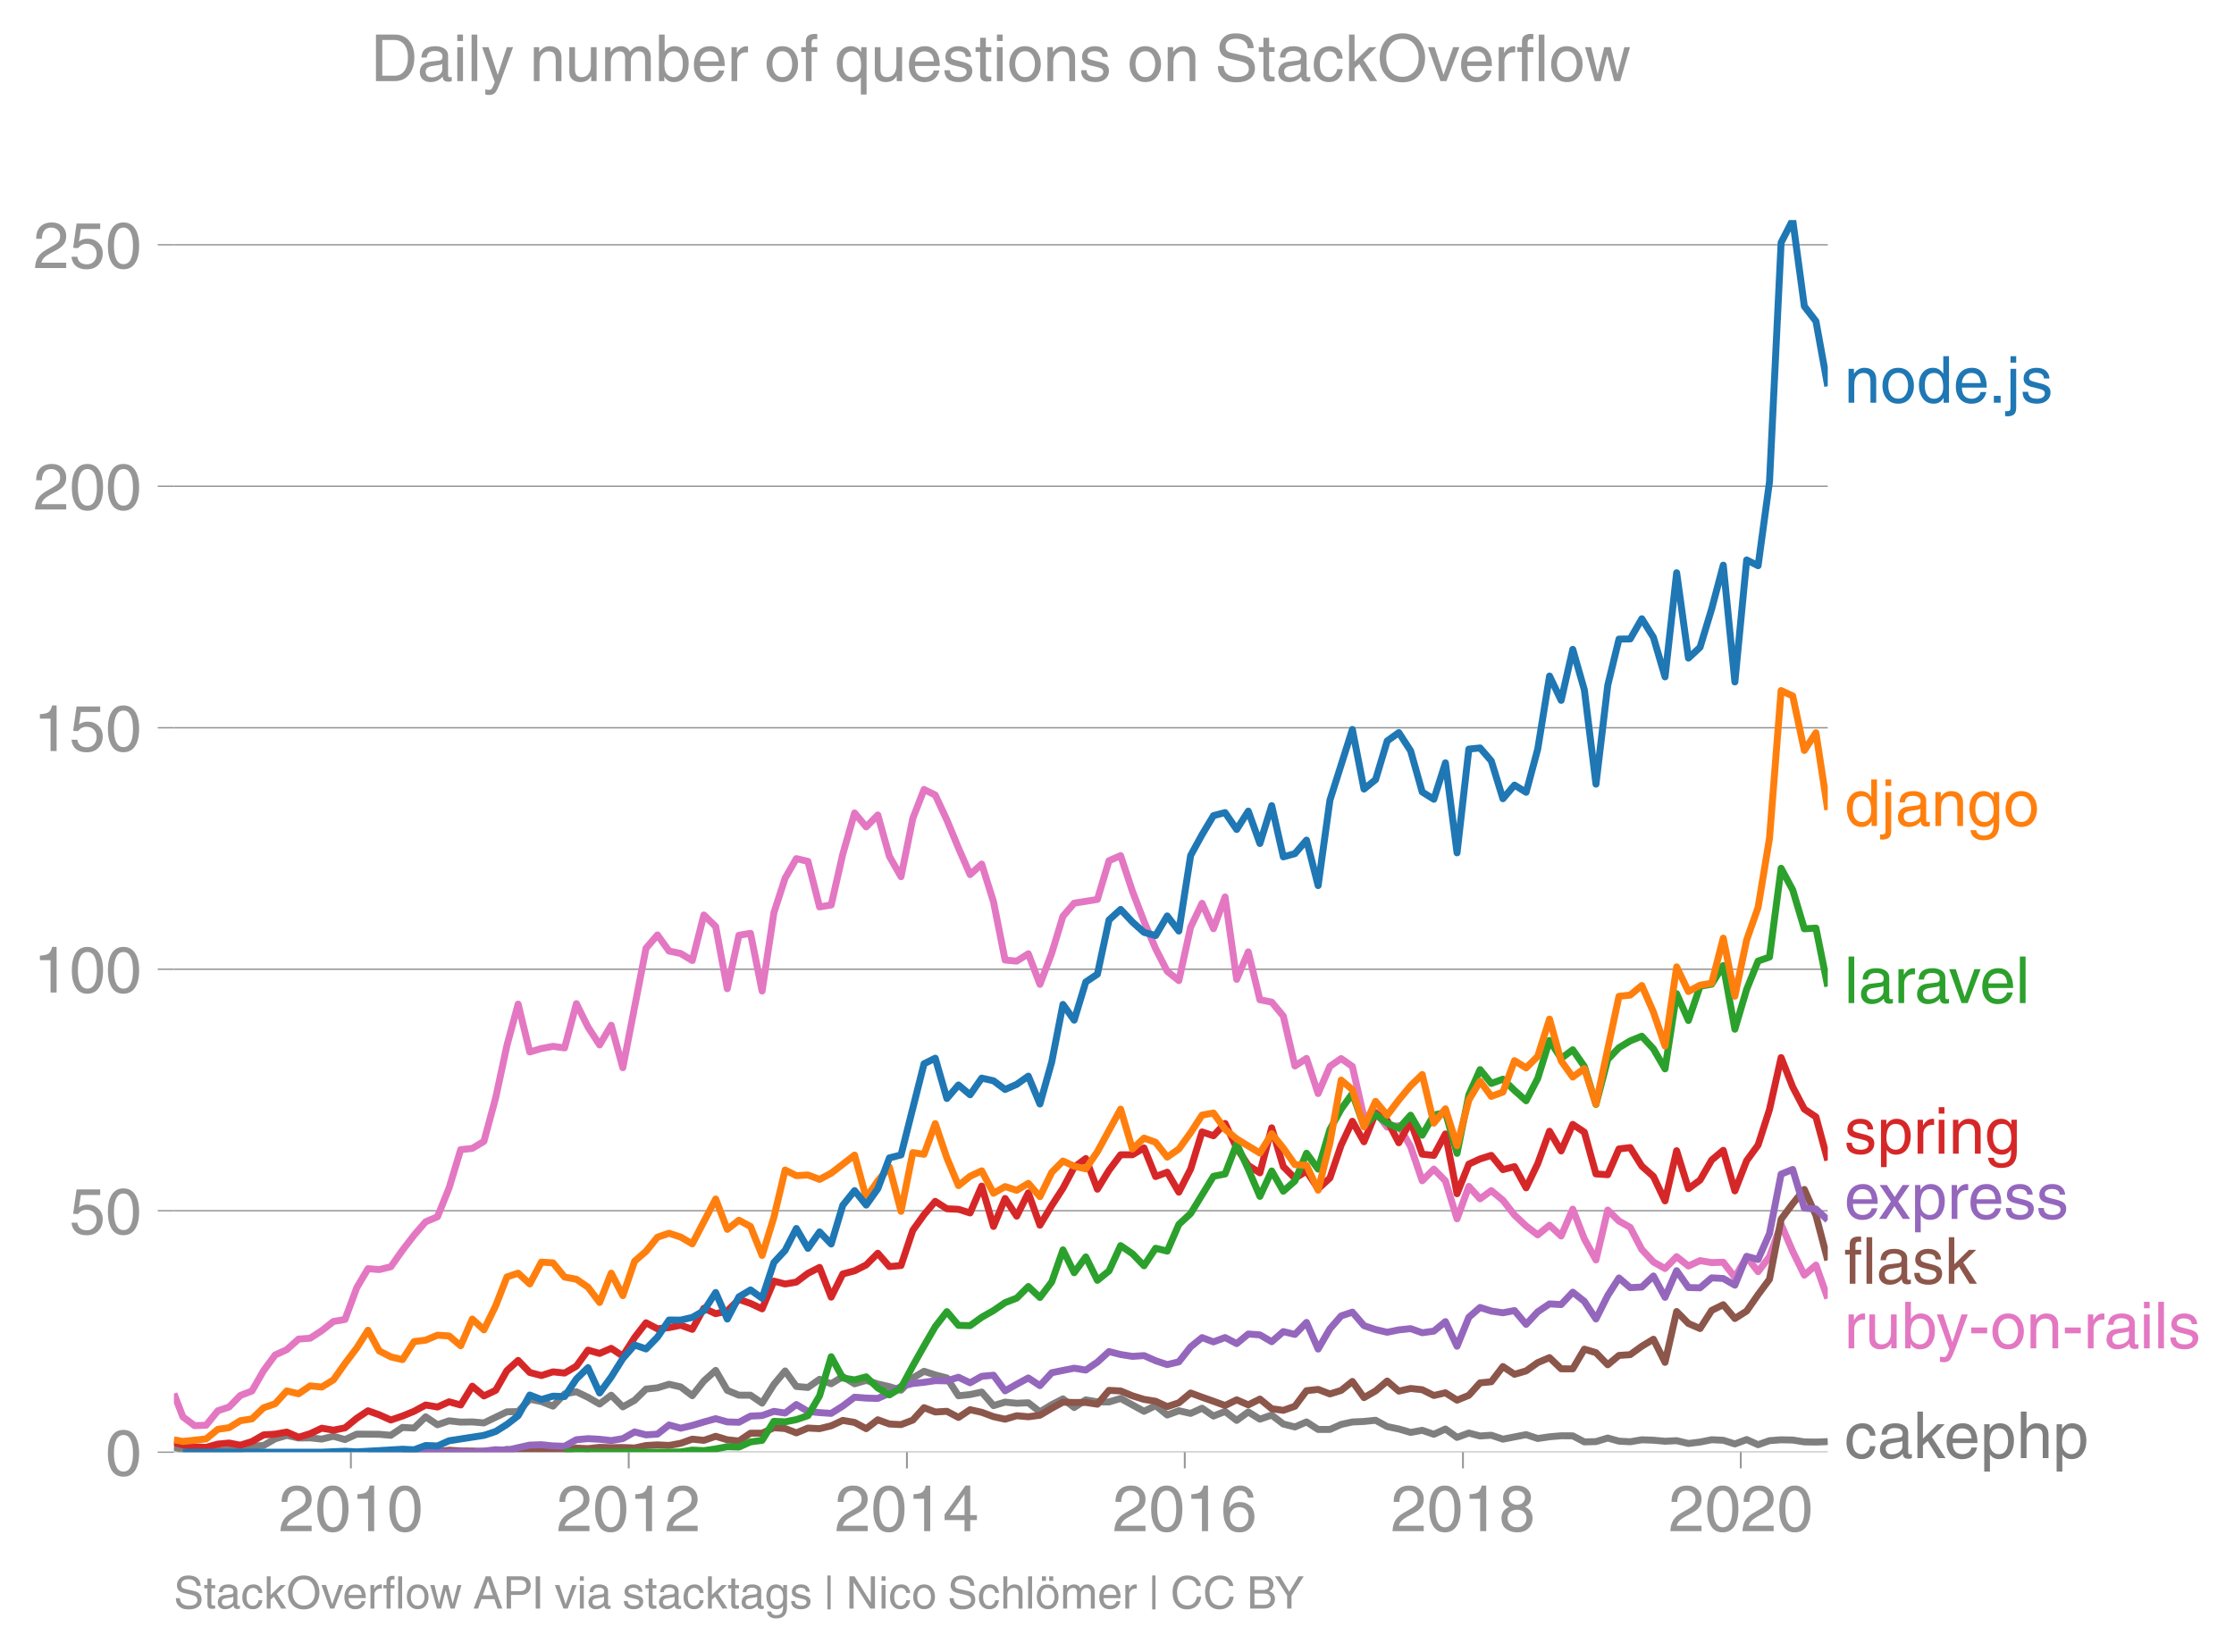 <svg height="475.651" viewBox="0 0 482.399 356.738" width="643.199" xmlns="http://www.w3.org/2000/svg" xmlns:xlink="http://www.w3.org/1999/xlink"><defs><style>*{stroke-linecap:butt;stroke-linejoin:round}</style></defs><g id="figure_1"><path d="M0 356.738h482.399V0H0z" fill="none" id="patch_1"/><g id="axes_1"><path d="M37.556 313.628h357.12V47.516H37.556z" fill="none" id="patch_2"/><path clip-path="url(#p97cd2bc6a7)" d="M37.556 312.585l1.933.471 2.505.398 2.506.04 7.395-.505 2.508-.682 2.507-.126 2.506-1.439 2.507-.748 2.547.572 2.507-.032 2.508.268 2.505-.616 2.507.717 2.547-1.178 4.847.034 2.508.219 2.507-1.7 2.507.135 2.506-2.423 2.548 1.716 2.506-.858 2.508.286 2.505-.042 2.507.21 4.972-2.39 2.422-.066 2.509-2.657 2.506.504 2.507.992 2.506-2.64 2.548-.472 2.506 1.2 2.509 1.458 2.505-1.91 2.506 2.516 2.548-1.413 2.465-2.427 2.464-.265 2.508-.776 2.507.574 2.506 1.895 2.507-3.173 2.547-2.288 2.507 4.313 2.508 1.037 2.505.006 2.507 1.71 2.547-4.038 2.425-2.91 2.422 3.347 2.508.222 2.507-1.77 2.507.97 2.506-1.541 2.548 1.547 2.506-.735 2.508.769 2.505.587 2.507.759 2.547-2.625 2.425-1.455 2.422.782 2.509.661 2.506 3.848 2.507-.267 2.506-.54 2.548 2.927 2.506-.753 2.509.248 2.505-.109 2.506 1.96 2.548-1.548 2.424-1.249 2.423 1.855 2.508-1.643 2.507.431 2.506.02 2.507-.76 5.054 2.777 2.508-1.23 2.505 2.03 2.506-.919 2.548.572 2.465-1.117 2.464 1.69 2.508-.991 2.507 1.932 2.507-1.828 2.506 1.56 2.548-.876 2.506 1.924 2.508.633 2.505-1.085 2.507 1.624h2.547l2.425-1.085 2.422-.53 2.509-.113 2.506-.257 2.507 1.37 2.506.514 2.548.74 2.506-.455 2.509.859 2.505-1.137 2.506 1.81 2.548-.942 2.424.637 2.423-.166 2.508.851 5.013-.973 2.507.828 2.547-.37 2.507-.215 2.508.013 2.505 1.308 2.506-.063 2.548-.774 2.424.678 2.423.13 2.508-.423 2.507.086 2.506.227 2.507-.126 2.547.606 2.507-.306 2.508-.501 2.505.118 2.507.79 2.547-.942 2.466 1.107 2.463-.872 2.509-.187 2.506.053 2.507.4 2.506.037 2.548-.1h0" fill="none" stroke="#7f7f7f" stroke-linecap="square" stroke-width="1.5" id="line2d_1"/><g id="matplotlib.axis_1"><g id="xtick_1"><g id="line2d_2"><defs><path d="M0 0v3.5" id="m24278ffa2d" stroke="#969696" stroke-width=".4"/></defs><use x="75.77" xlink:href="#m24278ffa2d" y="313.628" fill="#969696" stroke="#969696" stroke-width=".4"/></g><g transform="matrix(.14 0 0 -.14 60.2 330.678)" fill="#969696" id="text_1"><defs><path d="M4.39 45.125q0 12.39 6.391 18.781 6.406 6.407 17.938 6.407 9.656 0 15.812-5.86 6.157-5.86 6.157-15.14 0-7.22-3.547-12.188-3.532-4.953-10.422-8.703l-12.11-6.64Q13.922 15.921 12.5 8.296h38.188V0H2.593q.39 9.906 4.297 16.5 3.906 6.594 12.203 11.375l12.593 7.328q5.032 2.89 7.329 5.984 2.297 3.094 2.297 8.516 0 5.375-3.766 9.031-3.75 3.672-10.156 3.672-7.078 0-10.594-4.672-3.516-4.656-3.61-12.609z" id="HelveticaWorld-Regular-50"/><path d="M42.484 34.188q0 14.109-3.734 21.156-3.734 7.062-10.969 7.062-7.078 0-10.89-7.062-3.797-7.047-3.797-21.157 0-13.671 3.75-20.937Q20.609 6 27.78 6q7.235 0 10.969 7 3.734 7.016 3.734 21.188zm9.422 0q0-17.297-6.25-26.704-6.25-9.39-17.875-9.39-12.062 0-18.062 9.734-6 9.75-6 26.36 0 17.03 6.14 26.578 6.157 9.547 17.922 9.547 11.625 0 17.875-9.5t6.25-26.626z" id="HelveticaWorld-Regular-48"/><path d="M35.89 0h-9.374v49.906H10.109v6.985q8.594.28 12.782 2.75Q27.094 62.109 29 70.313h6.89z" id="HelveticaWorld-Regular-49"/></defs><use xlink:href="#HelveticaWorld-Regular-50"/><use x="55.615" xlink:href="#HelveticaWorld-Regular-48"/><use x="111.23" xlink:href="#HelveticaWorld-Regular-49"/><use x="166.846" xlink:href="#HelveticaWorld-Regular-48"/></g></g><g id="xtick_2"><use x="135.763" xlink:href="#m24278ffa2d" y="313.628" fill="#969696" stroke="#969696" stroke-width=".4" id="line2d_3"/><g transform="matrix(.14 0 0 -.14 120.192 330.678)" fill="#969696" id="text_2"><use xlink:href="#HelveticaWorld-Regular-50"/><use x="55.615" xlink:href="#HelveticaWorld-Regular-48"/><use x="111.23" xlink:href="#HelveticaWorld-Regular-49"/><use x="166.846" xlink:href="#HelveticaWorld-Regular-50"/></g></g><g id="xtick_3"><use x="195.838" xlink:href="#m24278ffa2d" y="313.628" fill="#969696" stroke="#969696" stroke-width=".4" id="line2d_4"/><g transform="matrix(.14 0 0 -.14 180.267 330.678)" fill="#969696" id="text_3"><defs><path d="M10.594 24.703h22.61v31.89h-.188zM42 17.093V0h-8.797v17.094H2.484v8.593L34.72 70.314H42v-45.61h10.297v-7.61z" id="HelveticaWorld-Regular-52"/></defs><use xlink:href="#HelveticaWorld-Regular-50"/><use x="55.615" xlink:href="#HelveticaWorld-Regular-48"/><use x="111.23" xlink:href="#HelveticaWorld-Regular-49"/><use x="166.846" xlink:href="#HelveticaWorld-Regular-52"/></g></g><g id="xtick_4"><use x="255.83" xlink:href="#m24278ffa2d" y="313.628" fill="#969696" stroke="#969696" stroke-width=".4" id="line2d_5"/><g transform="matrix(.14 0 0 -.14 240.26 330.678)" fill="#969696" id="text_4"><defs><path d="M14.11 21.578q0-6.875 4.093-11.234Q22.313 6 28.906 6q6.297 0 10.032 4.438 3.734 4.453 3.734 11.687 0 6.297-3.688 10.547-3.687 4.25-10.468 4.25-6.594 0-10.5-4.156-3.907-4.157-3.907-11.188zM41.702 51.61q-.984 5.375-3.984 8.078-3 2.72-8.125 2.72-8.11 0-12.36-7.923-4.25-7.906-4.343-18.109l.203-.188q5.61 8.641 16.687 8.641 8.844 0 15.438-5.86 6.593-5.859 6.593-16.452 0-10.5-6.25-17.47-6.25-6.952-16.843-6.952-12.219 0-18.563 8.687-6.344 8.703-6.344 25.938 0 16.593 6.485 27.093 6.5 10.5 19.484 10.5 8.407 0 14.219-5.015 5.813-5 6.297-13.688z" id="HelveticaWorld-Regular-54"/></defs><use xlink:href="#HelveticaWorld-Regular-50"/><use x="55.615" xlink:href="#HelveticaWorld-Regular-48"/><use x="111.23" xlink:href="#HelveticaWorld-Regular-49"/><use x="166.846" xlink:href="#HelveticaWorld-Regular-54"/></g></g><g id="xtick_5"><use x="315.905" xlink:href="#m24278ffa2d" y="313.628" fill="#969696" stroke="#969696" stroke-width=".4" id="line2d_6"/><g transform="matrix(.14 0 0 -.14 300.334 330.678)" fill="#969696" id="text_5"><defs><path d="M27.594 40.578q5.422 0 8.953 3.094 3.547 3.11 3.547 8.234 0 4.594-3.407 7.547-3.39 2.953-9.687 2.953-5.61 0-8.672-3.11-3.047-3.093-3.047-7.874 0-5.125 3.813-7.984 3.812-2.86 8.5-2.86zm.093-7.562q-6.78 0-10.64-3.766-3.86-3.766-3.86-9.234 0-6.297 3.907-10.157Q21 6 28.219 6q6.406 0 10.234 3.86 3.828 3.859 3.828 10.265 0 5.469-3.828 9.172-3.828 3.719-10.766 3.719zM49.22 52.203q0-10.594-9.032-14.797 6.204-2.781 8.86-7.36 2.656-4.562 2.656-9.733 0-10.016-6.453-16.125-6.438-6.094-17.375-6.094-9.563 0-16.813 5.25-7.25 5.25-7.25 17.062 0 11.922 11.907 16.907-9.516 3.796-9.516 13.671 0 8.297 5.64 13.813 5.641 5.516 15.641 5.516 10.016 0 15.875-5.204 5.86-5.203 5.86-12.906z" id="HelveticaWorld-Regular-56"/></defs><use xlink:href="#HelveticaWorld-Regular-50"/><use x="55.615" xlink:href="#HelveticaWorld-Regular-48"/><use x="111.23" xlink:href="#HelveticaWorld-Regular-49"/><use x="166.846" xlink:href="#HelveticaWorld-Regular-56"/></g></g><g id="xtick_6"><use x="375.897" xlink:href="#m24278ffa2d" y="313.628" fill="#969696" stroke="#969696" stroke-width=".4" id="line2d_7"/><g transform="matrix(.14 0 0 -.14 360.327 330.678)" fill="#969696" id="text_6"><use xlink:href="#HelveticaWorld-Regular-50"/><use x="55.615" xlink:href="#HelveticaWorld-Regular-48"/><use x="111.23" xlink:href="#HelveticaWorld-Regular-50"/><use x="166.846" xlink:href="#HelveticaWorld-Regular-48"/></g></g></g><g id="matplotlib.axis_2"><g id="ytick_1"><path clip-path="url(#p97cd2bc6a7)" d="M37.556 313.628h357.12" fill="none" stroke="#969696" stroke-linecap="square" stroke-width=".3" id="line2d_8"/><g id="line2d_9"><defs><path d="M0 0h-3.5" id="mb95215a56c" stroke="#969696" stroke-width=".3"/></defs><use x="37.556" xlink:href="#mb95215a56c" y="313.628" fill="#969696" stroke="#969696" stroke-width=".3"/></g><use xlink:href="#HelveticaWorld-Regular-48" transform="matrix(.14 0 0 -.14 22.77 318.653)" fill="#969696" id="text_7"/></g><g id="ytick_2"><path clip-path="url(#p97cd2bc6a7)" d="M37.556 261.476h357.12" fill="none" stroke="#969696" stroke-linecap="square" stroke-width=".3" id="line2d_10"/><use x="37.556" xlink:href="#mb95215a56c" y="261.476" fill="#969696" stroke="#969696" stroke-width=".3" id="line2d_11"/><g transform="matrix(.14 0 0 -.14 14.985 266.5)" fill="#969696" id="text_8"><defs><path d="M14.703 40.922q5.813 4.39 13.625 4.39 9.469 0 16.281-6.296 6.813-6.297 6.813-16.22 0-10.78-6.578-17.796-6.563-7-18.422-7-10.313 0-16.266 5.047Q4.203 8.109 3.22 17.39h9.094q.671-5.672 4.437-8.672 3.766-3 10.453-3 6.485 0 10.64 4.484Q42 14.703 42 21.688q0 7.125-4.36 11.421-4.343 4.297-11.218 4.297-7.813 0-13.047-6.687l-7.563.39 5.266 37.594h36.438v-8.5H17.672z" id="HelveticaWorld-Regular-53"/></defs><use xlink:href="#HelveticaWorld-Regular-53"/><use x="55.615" xlink:href="#HelveticaWorld-Regular-48"/></g></g><g id="ytick_3"><path clip-path="url(#p97cd2bc6a7)" d="M37.556 209.323h357.12" fill="none" stroke="#969696" stroke-linecap="square" stroke-width=".3" id="line2d_12"/><use x="37.556" xlink:href="#mb95215a56c" y="209.323" fill="#969696" stroke="#969696" stroke-width=".3" id="line2d_13"/><g transform="matrix(.14 0 0 -.14 7.2 214.348)" fill="#969696" id="text_9"><use xlink:href="#HelveticaWorld-Regular-49"/><use x="55.615" xlink:href="#HelveticaWorld-Regular-48"/><use x="111.23" xlink:href="#HelveticaWorld-Regular-48"/></g></g><g id="ytick_4"><path clip-path="url(#p97cd2bc6a7)" d="M37.556 157.17h357.12" fill="none" stroke="#969696" stroke-linecap="square" stroke-width=".3" id="line2d_14"/><use x="37.556" xlink:href="#mb95215a56c" y="157.171" fill="#969696" stroke="#969696" stroke-width=".3" id="line2d_15"/><g transform="matrix(.14 0 0 -.14 7.2 162.196)" fill="#969696" id="text_10"><use xlink:href="#HelveticaWorld-Regular-49"/><use x="55.615" xlink:href="#HelveticaWorld-Regular-53"/><use x="111.23" xlink:href="#HelveticaWorld-Regular-48"/></g></g><g id="ytick_5"><path clip-path="url(#p97cd2bc6a7)" d="M37.556 105.019h357.12" fill="none" stroke="#969696" stroke-linecap="square" stroke-width=".3" id="line2d_16"/><use x="37.556" xlink:href="#mb95215a56c" y="105.019" fill="#969696" stroke="#969696" stroke-width=".3" id="line2d_17"/><g transform="matrix(.14 0 0 -.14 7.2 110.043)" fill="#969696" id="text_11"><use xlink:href="#HelveticaWorld-Regular-50"/><use x="55.615" xlink:href="#HelveticaWorld-Regular-48"/><use x="111.23" xlink:href="#HelveticaWorld-Regular-48"/></g></g><g id="ytick_6"><path clip-path="url(#p97cd2bc6a7)" d="M37.556 52.866h357.12" fill="none" stroke="#969696" stroke-linecap="square" stroke-width=".3" id="line2d_18"/><use x="37.556" xlink:href="#mb95215a56c" y="52.866" fill="#969696" stroke="#969696" stroke-width=".3" id="line2d_19"/><g transform="matrix(.14 0 0 -.14 7.2 57.89)" fill="#969696" id="text_12"><use xlink:href="#HelveticaWorld-Regular-50"/><use x="55.615" xlink:href="#HelveticaWorld-Regular-53"/><use x="111.23" xlink:href="#HelveticaWorld-Regular-48"/></g></g></g><path clip-path="url(#p97cd2bc6a7)" d="M37.556 300.981l1.933 5.01 2.505 1.9 2.506-.084 2.548-3.129 2.424-.81 2.423-2.487 2.508-.965 2.507-4.385 2.506-3.403 2.507-1.14 2.547-2.287 2.507-.189 2.508-1.628 2.505-1.988 2.507-.435 2.547-6.864 2.425-4.105 2.422.202 2.508-.619 2.507-3.553 2.507-3.261 2.506-2.896 2.548-1.077 2.506-6.215 2.508-8.287 2.505-.266 2.507-1.517 2.547-9.421 2.425-11.293 2.422-8.929 2.509 10.334 2.506-.744 2.507-.473 2.506.338 2.548-9.556 2.506 5.046 2.509 3.87 2.505-4.252 2.506 9.165 5.013-25.796 2.464-2.87 2.508 3.473 2.507.53 2.506 1.52 2.507-9.83 2.547 2.49 2.507 13.425 2.508-11.542 2.505-.418 2.507 12.464 2.547-16.924 2.425-7.456 2.422-4.22 2.508.595 2.507 9.836 2.507-.414 2.506-10.993 2.548-8.882 2.506 3.012 2.508-2.575 2.505 8.938 2.507 4.386 2.547-12.584 2.425-6.246 2.422 1.2 2.509 5.386 2.506 6.053 2.507 5.734 2.506-2.268 2.548 8.142 2.506 12.588 2.509.232 2.505-1.588 2.506 6.601 2.548-6.73 2.424-7.97 2.423-2.83 5.015-.807 2.506-8.36 2.507-1.095 2.547 7.671 2.507 6.531 2.508 5.885 2.505 4.893 2.506 2.005 2.548-11.541 2.465-5.159 2.464 5.495 2.508-6.863 2.507 17.798 2.507-5.942 2.506 10.35 2.548.505 2.506 3.018 2.508 10.777 2.505-1.633 2.507 7.588 2.547-5.888 2.425-1.665 2.422 1.699 2.509 10.991 2.506-1.166 2.507 3.287 2.506-.326 2.548 4.542 2.506 7.362 2.509-2.517 2.505 2.552 2.506 8.181 2.548-6.998 2.424 2.678 2.423-1.77 2.508 2.08 2.507 3.203 2.506 2.36 2.507 1.913 2.547-2.086 2.507 2.33 2.508-5.796 2.505 6.421 2.506 4.548 2.548-10.767 2.424 2.37 2.423 1.365 2.508 4.779 2.507 2.69 2.506 1.413 2.507-2.556 2.547 2.018 2.507-1.166 2.508.426 2.505-.078 2.507 3.275 2.547-4.442 2.466 3.205 2.463-3.238 2.509-6.97 2.506 5.826 2.507 5.125 2.506-2.164 2.548 7.2h0" fill="none" stroke="#e377c2" stroke-linecap="square" stroke-width="1.5" id="line2d_20"/><path clip-path="url(#p97cd2bc6a7)" d="M86.906 313.628l2.507-.035 2.506-.032 2.548-.067 2.506-.283 2.508.148 2.505.026 2.507.075 2.547.034 2.425-.462 2.422.26 2.509.023 2.506-.158 2.507.089 2.506-.19 2.548-.303 2.506.11 2.509-.278 2.505.07 2.506-.036 2.548.1 2.465-.53 2.464-.142 2.508.121 2.507-.458 2.506-.898 2.507.26 2.547-.876 2.507.755 2.508.255 2.505-1.68 2.507-.003 2.547-1.177 2.425.179 2.422.931 2.508-1.043 2.507.135 2.507-.622 2.506-1.162 2.548.438 2.506 1.35 2.508-1.922 2.505.914 2.507.129 2.547-.976 2.425-2.68 2.422.93 2.509-.15 2.506 1.328 2.507-1.676 2.506.566 2.548.942 2.506.544 2.509-.746 2.505.224 2.506-.325 2.548-1.514 2.424-1.315 2.423.07 2.508-.01 2.507.38 2.506-2.988 2.507.128 2.547 1.043 2.507.776 2.508.402 2.505 1.163 2.506-.827 2.548-2.12 2.465.917 2.464.867 2.508.92 2.507-1.223 2.507 1.083 2.506-1.251 2.548 2.086 2.506.347 2.508-.886 2.505-3.355 2.507-.278 2.547.975 2.425-.752 2.422-1.94 2.509 3.49 2.506-1.437 2.507-2.144 2.506 2.178 2.548-.572 2.506.271 2.509 1.243 2.505-.582 2.506 1.591 2.548-1.043 2.424-2.694 2.423-.233 2.508-3.288 2.507 1.673 2.506-.735 2.507-1.789 2.547-1.076 2.507 2.413 2.508.01 2.505-4.251 2.506.751 2.548 2.624 2.424-2.022 2.423-.165 2.508-1.814 2.507-1.517 2.506 4.994 2.507-10.983 2.547 2.591 2.507 1.09 2.508-3.916 2.505-1.23 2.507 2.98 2.547-1.616 2.466-3.54 2.463-3.324 2.509-12.961 2.506-3.357 2.507-3.076 2.506 5.6 2.548 9.69" fill="none" stroke="#8c564b" stroke-linecap="square" stroke-width="1.5" id="line2d_21"/><g transform="matrix(.14 0 0 -.14 398.247 86.972)" fill="#1f77b4" id="text_13"><defs><path d="M49.219 0h-8.844v32.172q0 7.422-2.594 10.578-2.578 3.156-8.578 3.156-5.906 0-9.875-4.5-3.953-4.484-3.953-12.89V0H6.594v52.297h8.297v-7.375h.203q6.203 8.89 15.812 8.89 8.89 0 13.594-4.718 4.719-4.703 4.719-13.5z" id="HelveticaWorld-Regular-110"/><path d="M12.703 26.219q0-8.735 3.953-14.375 3.953-5.64 11.219-5.64 7.531 0 11.438 5.905 3.906 5.907 3.906 14.11 0 8.297-3.907 14.078-3.906 5.797-11.437 5.797-6.969 0-11.078-5.453-4.094-5.438-4.094-14.422zm-8.984 0q0 11.672 6.484 19.625 6.5 7.968 17.672 7.968 11.438 0 17.875-8.062 6.453-8.047 6.453-19.531 0-11.516-6.406-19.625-6.39-8.11-17.922-8.11-11.078 0-17.625 7.86-6.531 7.86-6.531 19.875z" id="HelveticaWorld-Regular-111"/><path d="M13.094 26.313q0-9.704 3.844-14.954 3.859-5.25 10.265-5.25 6.094 0 10.188 4.485 4.109 4.5 4.109 13.094 0 11.03-3.5 16.625-3.484 5.593-10.61 5.593-6.78 0-10.546-4.453-3.75-4.437-3.75-15.14zM50.39 0h-8.297v7.172h-.203q-4.97-8.688-15.078-8.688-10.891 0-16.86 8.297Q4 15.094 4 27.688q0 11.625 5.906 18.875 5.922 7.25 15.875 7.25 9.813 0 15.625-8.891l.203.594V71.78h8.782z" id="HelveticaWorld-Regular-100"/><path d="M42.484 30.328q-.687 8.485-4.5 12.031-3.797 3.547-10.109 3.547-6.39 0-10.328-4.5-3.922-4.484-4.172-11.078zm8.391-13.922q-1.453-8.11-7.953-13.422-5.719-4.5-15.047-4.593-10.984.093-17.438 7.203Q4 12.704 4 24.704q0 13.78 6.64 21.437 6.641 7.672 18.47 7.672 10.593 0 16.546-7.922 5.953-7.907 5.953-22.594H13.375q0-8.203 3.813-12.703Q21 6.109 28.608 6.109q5.375 0 9.235 3.235 3.86 3.25 4.25 7.062z" id="HelveticaWorld-Regular-101"/><path d="M19.094 0H8.687v10.594h10.407z" id="HelveticaWorld-Regular-46"/><path d="M15.375 61.813H6.594v9.968h8.781zm0-69.532q0-7.468-3.547-10.375Q8.297-21 2-21q-1.797 0-3.703.297v7.61H.594q3.703 0 4.843 1.109 1.157 1.093 1.157 5.296v58.985h8.781z" id="HelveticaWorld-Regular-106"/><path d="M36.078 37.406q-.187 4.688-3.344 6.735-3.14 2.047-9.047 2.047-4.296 0-7.359-1.907-3.047-1.89-3.047-5.468 0-2.829 1.797-4.172 1.813-1.344 7.828-2.86l8.688-2.187q7.906-2 11.297-5.11 3.406-3.093 3.406-8.656 0-7.719-5.64-12.531-5.641-4.813-15.063-4.813-11 0-16.64 4.563-5.626 4.578-5.735 13.75h8.5q.203-5.422 3.594-8.063 3.39-2.625 10.171-2.625 5.516 0 8.766 2.188 3.25 2.203 3.25 6.11 0 2.78-2.11 4.437-2.093 1.672-8.296 3.078l-10.203 2.5q-6.203 1.562-9.157 4.656-2.953 3.094-2.953 8.031 0 7.72 5.516 12.203 5.531 4.5 14.406 4.5 9.485 0 14.531-4.624 5.047-4.61 5.344-11.782z" id="HelveticaWorld-Regular-115"/></defs><use xlink:href="#HelveticaWorld-Regular-110"/><use x="55.176" xlink:href="#HelveticaWorld-Regular-111"/><use x="111.084" xlink:href="#HelveticaWorld-Regular-100"/><use x="168.066" xlink:href="#HelveticaWorld-Regular-101"/><use x="221.986" xlink:href="#HelveticaWorld-Regular-46"/><use x="249.77" xlink:href="#HelveticaWorld-Regular-106"/><use x="271.791" xlink:href="#HelveticaWorld-Regular-115"/></g><g transform="matrix(.14 0 0 -.14 398.247 178.386)" fill="#ff7f0e" id="text_14"><defs><path d="M38.375 26.703q-.969-1.015-3.828-1.656-2.86-.625-10.672-1.656-5.766-.688-8.469-2.844-2.703-2.14-2.703-5.656 0-4.297 2.281-6.688 2.297-2.39 7.329-2.39 6.296 0 11.171 3.578 4.891 3.593 4.891 8.718zM6.203 36.375q.297 8.844 5.734 13.14 5.454 4.297 15.844 4.297 8.297 0 13.907-3.765 5.624-3.75 5.624-10.844V9.078Q47.313 6 50.094 6q1.125 0 2.89.39V0Q50.594-.984 48-.984q-4.5 0-6.703 1.921-2.188 1.938-2.281 6.047-7.516-8.5-18.891-8.5-7.422 0-11.922 4.204Q3.72 6.89 3.72 13.624q0 6.89 3.906 11.125Q11.531 29 19 29.89l15.516 1.891q4.203.64 4.203 6.203 0 4.11-3.047 6.297-3.047 2.203-9.25 2.203-5.516 0-8.485-2.437-2.953-2.438-3.53-7.672z" id="HelveticaWorld-Regular-97"/><path d="M12.984 26.313q0-9.61 3.813-14.907Q20.609 6.11 27.094 6.11q6.312 0 10.312 4.579 4 4.593 4 13 0 11.03-3.5 16.625-3.484 5.593-10.61 5.593-7.171 0-10.75-4.765-3.562-4.766-3.562-14.828zM49.812 2.983q0-12.609-6.062-18.797-6.047-6.203-18.266-6.203-8.78 0-13.984 4.047Q6.297-13.922 5.516-6.39h8.796q.672-3.812 3.532-6.062 2.86-2.25 8.281-2.25 7.375 0 11.125 3.969 3.766 3.953 3.766 12.828v3.719h-.188q-4.937-7.329-13.922-7.329-11.187 0-17.093 8.25-5.907 8.25-5.907 20.953 0 11.625 5.953 18.875 5.97 7.25 15.829 7.25 9.906 0 15.625-8.89h.187v7.375h8.313z" id="HelveticaWorld-Regular-103"/></defs><use xlink:href="#HelveticaWorld-Regular-100"/><use x="56.982" xlink:href="#HelveticaWorld-Regular-106"/><use x="79.004" xlink:href="#HelveticaWorld-Regular-97"/><use x="133.936" xlink:href="#HelveticaWorld-Regular-110"/><use x="189.111" xlink:href="#HelveticaWorld-Regular-103"/><use x="245.02" xlink:href="#HelveticaWorld-Regular-111"/></g><g transform="matrix(.14 0 0 -.14 398.247 216.634)" fill="#2ca02c" id="text_15"><defs><path d="M15.375 0H6.594v71.781h8.781z" id="HelveticaWorld-Regular-108"/><path d="M15.375 0H6.594v52.297h8.297v-8.688h.203q5.703 10.203 14.687 10.203 1.422 0 2.297-.296V44.39h-3.266q-5.906 0-9.671-4.016-3.766-4-3.766-9.953z" id="HelveticaWorld-Regular-114"/><path d="M39.406 52.297h9.625L29.11 0h-9.437L.594 52.297h10.203L24.422 9.719h.187z" id="HelveticaWorld-Regular-118"/></defs><use xlink:href="#HelveticaWorld-Regular-108"/><use x="22.021" xlink:href="#HelveticaWorld-Regular-97"/><use x="76.953" xlink:href="#HelveticaWorld-Regular-114"/><use x="108.521" xlink:href="#HelveticaWorld-Regular-97"/><use x="161.203" xlink:href="#HelveticaWorld-Regular-118"/><use x="208.813" xlink:href="#HelveticaWorld-Regular-101"/><use x="264.232" xlink:href="#HelveticaWorld-Regular-108"/></g><g transform="matrix(.14 0 0 -.14 398.247 249.158)" fill="#d62728" id="text_16"><defs><path d="M14.984 23.688q0-8.407 4.094-13 4.11-4.579 10.219-4.579 6.687 0 10.39 5.438 3.72 5.453 3.72 14.765 0 10.22-3.563 14.907-3.563 4.687-10.735 4.687-6.984 0-10.562-5.5-3.563-5.5-3.563-16.718zm-8.39 28.609h8.297v-7.375h.203q5.61 8.89 15.625 8.89 10.11 0 15.937-7.359 5.828-7.344 5.828-18.766 0-12.796-5.953-21Q40.578-1.515 29.5-1.515q-9.094 0-13.922 7.032h-.203v-26.22H6.594z" id="HelveticaWorld-Regular-112"/><path d="M6.594 61.813v9.968h8.781v-9.969zM15.375 0H6.594v52.297h8.781z" id="HelveticaWorld-Regular-105"/></defs><use xlink:href="#HelveticaWorld-Regular-115"/><use x="50" xlink:href="#HelveticaWorld-Regular-112"/><use x="106.494" xlink:href="#HelveticaWorld-Regular-114"/><use x="139.063" xlink:href="#HelveticaWorld-Regular-105"/><use x="161.084" xlink:href="#HelveticaWorld-Regular-110"/><use x="216.26" xlink:href="#HelveticaWorld-Regular-103"/></g><g transform="matrix(.14 0 0 -.14 398.247 263.25)" fill="#9467bd" id="text_17"><defs><path d="M49.031 0H37.703l-12.89 19.672L12.203 0H1.125l18.266 26.906L2 52.296h11.188l12.109-18.405L37.5 52.297h10.688l-17.579-25.39z" id="HelveticaWorld-Regular-120"/></defs><use xlink:href="#HelveticaWorld-Regular-101"/><use x="52.545" xlink:href="#HelveticaWorld-Regular-120"/><use x="102.545" xlink:href="#HelveticaWorld-Regular-112"/><use x="159.039" xlink:href="#HelveticaWorld-Regular-114"/><use x="190.607" xlink:href="#HelveticaWorld-Regular-101"/><use x="246.027" xlink:href="#HelveticaWorld-Regular-115"/><use x="296.027" xlink:href="#HelveticaWorld-Regular-115"/></g><g transform="matrix(.14 0 0 -.14 398.247 277.25)" fill="#8c564b" id="text_18"><defs><path d="M17.188 45.016V0H8.405v45.016H1.22v7.28h7.187v8.985q0 5.907 3.578 8.703 3.594 2.813 10.032 2.813 2.203 0 3.968-.188v-7.906q-1.562.188-3.578.188-2.922 0-4.078-1.438-1.14-1.437-1.14-4.656v-6.5h8.796v-7.281z" id="HelveticaWorld-Regular-102"/><path d="M50 0H38.719L22.406 26.422l-7.312-6.594V0h-8.5v71.781h8.5v-41.61l22.5 22.126H48.78L28.813 32.813z" id="HelveticaWorld-Regular-107"/></defs><use xlink:href="#HelveticaWorld-Regular-102"/><use x="27.686" xlink:href="#HelveticaWorld-Regular-108"/><use x="49.707" xlink:href="#HelveticaWorld-Regular-97"/><use x="104.639" xlink:href="#HelveticaWorld-Regular-115"/><use x="154.639" xlink:href="#HelveticaWorld-Regular-107"/></g><g transform="matrix(.14 0 0 -.14 398.247 291.202)" fill="#e377c2" id="text_19"><defs><path d="M6.11 52.297h8.78V17.578q0-5.765 2.61-8.625Q20.125 6.11 25 6.11q6.781 0 10.594 4.797 3.812 4.813 3.812 12.578v28.813h8.782V0H39.89v7.625l-.188.188q-4.984-9.329-16.61-9.329-7.515 0-12.25 4.094Q6.11 6.688 6.11 14.703z" id="HelveticaWorld-Regular-117"/><path d="M43.406 26.313q0 10.5-3.718 15.046-3.704 4.547-10.579 4.547-6.984-.11-10.562-5.453Q14.984 35.11 14.984 25q0-10.297 4.297-14.594Q23.578 6.11 29.297 6.11q6.5 0 10.297 5.344 3.812 5.344 3.812 14.86zM6.594 0v71.781h8.781V45.703h.203q5.61 8.11 15.14 8.11 9.766 0 15.766-7.25t6-18.876q0-13.093-6.062-21.156Q40.375-1.516 29.5-1.516q-9.578 0-14.406 8.016h-.203V0z" id="HelveticaWorld-Regular-98"/><path d="M39.016 52.297h9.562L29.891.984q-.5-1.375-.985-2.593-4.25-11.329-7.328-15.547-3.078-4.235-9.953-4.235-3.61 0-5.906.782v8.015q2.484-.89 5.468-.89 3.22 0 4.704 2.03 1.5 2.032 4.421 9.938L.875 52.297h9.922L24.812 9.719H25z" id="HelveticaWorld-Regular-121"/><path d="M28.906 23.188H4.391v8.984h24.515z" id="HelveticaWorld-Regular-45"/></defs><use xlink:href="#HelveticaWorld-Regular-114"/><use x="32.568" xlink:href="#HelveticaWorld-Regular-117"/><use x="87.354" xlink:href="#HelveticaWorld-Regular-98"/><use x="141.848" xlink:href="#HelveticaWorld-Regular-121"/><use x="191.457" xlink:href="#HelveticaWorld-Regular-45"/><use x="224.758" xlink:href="#HelveticaWorld-Regular-111"/><use x="280.666" xlink:href="#HelveticaWorld-Regular-110"/><use x="335.842" xlink:href="#HelveticaWorld-Regular-45"/><use x="369.143" xlink:href="#HelveticaWorld-Regular-114"/><use x="400.711" xlink:href="#HelveticaWorld-Regular-97"/><use x="455.643" xlink:href="#HelveticaWorld-Regular-105"/><use x="477.664" xlink:href="#HelveticaWorld-Regular-108"/><use x="499.686" xlink:href="#HelveticaWorld-Regular-115"/></g><g transform="matrix(.14 0 0 -.14 398.247 314.916)" fill="#7f7f7f" id="text_20"><defs><path d="M39.594 34.719q-1.89 11.187-12.39 11.187-6.5 0-10.454-5.203-3.953-5.203-3.953-14.484 0-10.11 3.656-15.11 3.672-5 10.64-5 4.688 0 8.11 3.438 3.422 3.437 4.39 8.953h8.5q-1.312-9.703-6.859-14.86-5.547-5.156-14.328-5.156-10.297 0-16.89 7.047-6.594 7.063-6.594 19.172 0 13.281 6.594 21.188 6.593 7.922 18.5 7.922 8.687 0 13.843-5.204 5.157-5.203 5.735-13.89z" id="HelveticaWorld-Regular-99"/><path d="M49.219 0h-8.844v34.188q0 6.296-2.438 9-2.437 2.718-7.953 2.718-6.797 0-10.703-4.406-3.906-4.39-3.906-12.984V0H6.594v71.781h8.781V45.312h.203q6 8.5 15.328 8.5 8.594 0 13.453-4.5 4.86-4.484 4.86-13.718z" id="HelveticaWorld-Regular-104"/></defs><use xlink:href="#HelveticaWorld-Regular-99"/><use x="51.27" xlink:href="#HelveticaWorld-Regular-97"/><use x="106.201" xlink:href="#HelveticaWorld-Regular-107"/><use x="153.826" xlink:href="#HelveticaWorld-Regular-101"/><use x="209.246" xlink:href="#HelveticaWorld-Regular-112"/><use x="265.74" xlink:href="#HelveticaWorld-Regular-104"/><use x="320.916" xlink:href="#HelveticaWorld-Regular-112"/></g><g transform="matrix(.097 0 0 -.097 37.556 347.399)" fill="#969696" id="text_21"><defs><path d="M50.39 50.781q-.296 6.844-5.109 10.719-4.797 3.875-12.656 3.875-7.922 0-12.172-3.25-4.234-3.234-4.234-9.344 0-3.265 1.843-5.61 1.86-2.343 6.641-3.468l20.516-4.687q8.297-1.813 12.297-6.875 4.015-5.047 4.015-12.313 0-10.64-7.812-16.187-7.813-5.547-20.313-5.547-9.531 0-15.031 2.437-5.484 2.453-9.734 7.766-4.25 5.328-4.25 14.89h9.093q0-8 5.313-12.406 5.328-4.39 14.5-4.39 8.89 0 13.844 3.156 4.953 3.156 4.953 8.953 0 5.281-2.953 7.89Q46.188 29 37.594 31l-15.469 3.625q-7.719 1.75-11.531 6.125Q6.78 45.125 6.78 51.516q0 9.672 6.516 15.922 6.531 6.25 18.203 6.25 13.172 0 20.328-5.5 7.156-5.485 7.688-17.407z" id="HelveticaWorld-Regular-83"/><path d="M17.188 45.016V10.984q0-2 1.093-3.046 1.11-1.047 3.938-1.047h3.375V0Q20.797-.688 19-.688q-5.516 0-8.063 2.641-2.53 2.64-2.53 8.547v34.516H1.311v7.28h7.094v14.595h8.781V52.297h8.407v-7.281z" id="HelveticaWorld-Regular-116"/><path d="M63.922 35.89q0 12.594-6.672 20.891-6.656 8.313-18.328 8.313-11.531 0-18.266-8.313-6.734-8.297-6.734-20.89 0-12.985 6.828-21.094 6.844-8.11 18.172-8.11 11.078 0 18.031 7.907 6.969 7.922 6.969 21.297zm9.953 0q0-16.062-9.281-26.937-9.266-10.86-25.672-10.86-16.516 0-25.766 10.86-9.25 10.875-9.25 26.938 0 16.109 9.25 26.953 9.25 10.843 25.766 10.843 16.89 0 25.922-11.046 9.031-11.032 9.031-26.75z" id="HelveticaWorld-Regular-79"/><path d="M25.594 0h-8.985L1.516 52.297h9.468L21 11.187h.188l10.109 41.11h9.922l10.203-41.11h.187l10.594 41.11h8.703L55.812 0h-9.234L35.984 40.484h-.187z" id="HelveticaWorld-Regular-119"/><path d="M44 29.5L33.406 61.078h-.203L21.687 29.5zm-25.297-8.594L11.188 0h-9.97l27 71.781h10.985L65.187 0H54.594l-7.078 20.906z" id="HelveticaWorld-Regular-65"/><path d="M17.828 38.625H37.11q7.282 0 10.938 3.188 3.656 3.203 3.656 9.703 0 5.812-3.516 8.89-3.515 3.078-10.687 3.078H17.828zm0-38.625H8.11v71.781h32.266q9.625 0 15.484-5.594 5.86-5.593 5.86-14.578 0-9.328-5.672-15.312-5.656-5.969-15.672-5.969H17.828z" id="HelveticaWorld-Regular-80"/><path d="M17.828 0H8.11v71.781h9.72z" id="HelveticaWorld-Regular-73"/><path d="M9.422 73.688h7.281V-1.906H9.422z" id="HelveticaWorld-Regular-124"/><path d="M55.61 71.781h9.374V0h-10.78L17.577 58.016h-.187V0H8.109v71.781h11.375l35.938-57.969h.187z" id="HelveticaWorld-Regular-78"/><path d="M12.703 26.219q0-8.735 3.953-14.375 3.953-5.64 11.219-5.64 7.531 0 11.438 5.905 3.906 5.907 3.906 14.11 0 8.297-3.907 14.078-3.906 5.797-11.437 5.797-6.969 0-11.078-5.453-4.094-5.438-4.094-14.422zm-8.984 0q0 11.672 6.484 19.625 6.5 7.968 17.672 7.968 11.438 0 17.875-8.062 6.453-8.047 6.453-19.531 0-11.516-6.406-19.625-6.39-8.11-17.922-8.11-11.078 0-17.625 7.86-6.531 7.86-6.531 19.875zm36.734 35.406H31.47v10.156h8.984zm-16.219 0H15.25v10.156h8.984z" id="HelveticaWorld-Regular-246"/><path d="M6.594 52.297h8.297v-7.375h.203q5.906 8.89 15.812 8.89 9.813 0 13.922-8.5 3.75 4.594 7.266 6.547 3.515 1.953 8.703 1.953 6.781 0 11.484-4.453Q77 44.922 77 36.187V0h-8.781v33.797q0 6.094-2.297 9.094-2.297 3.015-7.422 3.015-5.172 0-8.75-4.203-3.563-4.203-3.563-9.812V0h-8.78v36.188q0 4.53-2.11 7.124-2.094 2.594-6.094 2.594-6.297 0-10.062-4.687-3.766-4.688-3.766-12.703V0H6.594z" id="HelveticaWorld-Regular-109"/><path d="M58.016 50.203q-1.625 7.313-6.782 11.094-5.14 3.797-13.343 3.797-10.594 0-17.047-7.703-6.438-7.688-6.438-20.766 0-15.14 6.094-22.547 6.11-7.39 17.688-7.39 7.609 0 13.093 5.046 5.5 5.063 7.407 14.688h9.421Q66.22 12.594 57.625 5.344t-20.906-7.25q-14.703 0-23.516 10.11Q4.391 18.311 4.391 36.28q0 17.328 9.203 27.36 9.203 10.047 24.297 10.047 12.5 0 20.265-6.454 7.766-6.437 9.235-17.03z" id="HelveticaWorld-Regular-67"/><path d="M8.11 71.781h31.484q9.281 0 14.797-5.031 5.515-5.031 5.515-13.031 0-4.844-2.422-8.828-2.406-3.97-7.187-6.172 6.687-2.532 9.828-6.735 3.156-4.203 3.156-10.797 0-9.265-6.687-15.234Q49.906 0 38.922 0H8.109zm9.562-63.484h20.703q7.625 0 11.422 3.531 3.812 3.547 3.812 9.563 0 6.093-4.25 9.093Q45.125 33.5 36.812 33.5h-19.14zm0 33.11h17.625q7.719 0 11.312 2.796 3.594 2.813 3.594 8.781 0 5.125-3.406 7.813-3.39 2.687-11.39 2.687H17.671z" id="HelveticaWorld-Regular-66"/><path d="M37.313 0h-9.72v28.906L.485 71.781h11.329l20.609-34.469 20.562 34.47h11.422L37.312 28.905z" id="HelveticaWorld-Regular-89"/></defs><use xlink:href="#HelveticaWorld-Regular-83"/><use x="66.211" xlink:href="#HelveticaWorld-Regular-116"/><use x="93.896" xlink:href="#HelveticaWorld-Regular-97"/><use x="148.828" xlink:href="#HelveticaWorld-Regular-99"/><use x="200.098" xlink:href="#HelveticaWorld-Regular-107"/><use x="250.098" xlink:href="#HelveticaWorld-Regular-79"/><use x="327.881" xlink:href="#HelveticaWorld-Regular-118"/><use x="375.49" xlink:href="#HelveticaWorld-Regular-101"/><use x="430.91" xlink:href="#HelveticaWorld-Regular-114"/><use x="464.979" xlink:href="#HelveticaWorld-Regular-102"/><use x="492.664" xlink:href="#HelveticaWorld-Regular-108"/><use x="514.686" xlink:href="#HelveticaWorld-Regular-111"/><use x="569.094" xlink:href="#HelveticaWorld-Regular-119"/><use x="641.506" xlink:href="#HelveticaWorld-Regular-32"/><use x="665.92" xlink:href="#HelveticaWorld-Regular-65"/><use x="732.619" xlink:href="#HelveticaWorld-Regular-80"/><use x="797.268" xlink:href="#HelveticaWorld-Regular-73"/><use x="823.049" xlink:href="#HelveticaWorld-Regular-32"/><use x="847.463" xlink:href="#HelveticaWorld-Regular-118"/><use x="897.072" xlink:href="#HelveticaWorld-Regular-105"/><use x="919.094" xlink:href="#HelveticaWorld-Regular-97"/><use x="974.025" xlink:href="#HelveticaWorld-Regular-32"/><use x="998.439" xlink:href="#HelveticaWorld-Regular-115"/><use x="1048.439" xlink:href="#HelveticaWorld-Regular-116"/><use x="1076.125" xlink:href="#HelveticaWorld-Regular-97"/><use x="1131.057" xlink:href="#HelveticaWorld-Regular-99"/><use x="1182.326" xlink:href="#HelveticaWorld-Regular-107"/><use x="1232.326" xlink:href="#HelveticaWorld-Regular-116"/><use x="1260.012" xlink:href="#HelveticaWorld-Regular-97"/><use x="1314.943" xlink:href="#HelveticaWorld-Regular-103"/><use x="1370.852" xlink:href="#HelveticaWorld-Regular-115"/><use x="1420.852" xlink:href="#HelveticaWorld-Regular-32"/><use x="1445.266" xlink:href="#HelveticaWorld-Regular-124"/><use x="1471.242" xlink:href="#HelveticaWorld-Regular-32"/><use x="1495.656" xlink:href="#HelveticaWorld-Regular-78"/><use x="1568.752" xlink:href="#HelveticaWorld-Regular-105"/><use x="1590.773" xlink:href="#HelveticaWorld-Regular-99"/><use x="1642.043" xlink:href="#HelveticaWorld-Regular-111"/><use x="1697.951" xlink:href="#HelveticaWorld-Regular-32"/><use x="1722.365" xlink:href="#HelveticaWorld-Regular-83"/><use x="1788.576" xlink:href="#HelveticaWorld-Regular-99"/><use x="1839.846" xlink:href="#HelveticaWorld-Regular-104"/><use x="1895.021" xlink:href="#HelveticaWorld-Regular-108"/><use x="1917.043" xlink:href="#HelveticaWorld-Regular-246"/><use x="1972.951" xlink:href="#HelveticaWorld-Regular-109"/><use x="2055.959" xlink:href="#HelveticaWorld-Regular-101"/><use x="2111.379" xlink:href="#HelveticaWorld-Regular-114"/><use x="2143.947" xlink:href="#HelveticaWorld-Regular-32"/><use x="2168.361" xlink:href="#HelveticaWorld-Regular-124"/><use x="2194.338" xlink:href="#HelveticaWorld-Regular-32"/><use x="2218.752" xlink:href="#HelveticaWorld-Regular-67"/><use x="2291.066" xlink:href="#HelveticaWorld-Regular-67"/><use x="2363.381" xlink:href="#HelveticaWorld-Regular-32"/><use x="2387.795" xlink:href="#HelveticaWorld-Regular-66"/><use x="2450.607" xlink:href="#HelveticaWorld-Regular-89"/></g><g transform="matrix(.14 0 0 -.14 80.05 17.516)" fill="#969696" id="text_22"><defs><path d="M17.828 8.297h18.797q9.766 0 15.281 7.5 5.516 7.5 5.516 20.484 0 12.844-5.563 19.969-5.562 7.125-16.062 7.234H17.828zM8.11 71.78h29.094q14.11 0 22.094-9.703 7.984-9.687 7.984-25.156 0-16.61-7.984-26.766Q51.313 0 36.813 0H8.108z" id="HelveticaWorld-Regular-68"/><path d="M41.5 23.688q0 11.125-3.5 16.671-3.484 5.547-10.61 5.547-6.874 0-10.593-4.5-3.703-4.484-3.703-15.093 0-9.422 3.75-14.813 3.765-5.39 10.36-5.39 5.812 0 10.046 4.39 4.25 4.39 4.25 13.188zm8.406-44.391H41.11V5.516h-.187Q35.89-1.516 27-1.516q-10.984 0-17 8.157-6 8.156-6 21.047 0 11.421 5.906 18.765 5.922 7.36 15.875 7.36 9.907 0 15.625-8.891h.203v7.375h8.297z" id="HelveticaWorld-Regular-113"/></defs><use xlink:href="#HelveticaWorld-Regular-68"/><use x="72.021" xlink:href="#HelveticaWorld-Regular-97"/><use x="126.953" xlink:href="#HelveticaWorld-Regular-105"/><use x="148.975" xlink:href="#HelveticaWorld-Regular-108"/><use x="170.996" xlink:href="#HelveticaWorld-Regular-121"/><use x="220.605" xlink:href="#HelveticaWorld-Regular-32"/><use x="245.02" xlink:href="#HelveticaWorld-Regular-110"/><use x="300.195" xlink:href="#HelveticaWorld-Regular-117"/><use x="354.98" xlink:href="#HelveticaWorld-Regular-109"/><use x="437.988" xlink:href="#HelveticaWorld-Regular-98"/><use x="494.482" xlink:href="#HelveticaWorld-Regular-101"/><use x="549.902" xlink:href="#HelveticaWorld-Regular-114"/><use x="582.471" xlink:href="#HelveticaWorld-Regular-32"/><use x="606.885" xlink:href="#HelveticaWorld-Regular-111"/><use x="662.793" xlink:href="#HelveticaWorld-Regular-102"/><use x="690.479" xlink:href="#HelveticaWorld-Regular-32"/><use x="714.893" xlink:href="#HelveticaWorld-Regular-113"/><use x="771.387" xlink:href="#HelveticaWorld-Regular-117"/><use x="826.172" xlink:href="#HelveticaWorld-Regular-101"/><use x="881.592" xlink:href="#HelveticaWorld-Regular-115"/><use x="931.592" xlink:href="#HelveticaWorld-Regular-116"/><use x="959.277" xlink:href="#HelveticaWorld-Regular-105"/><use x="981.299" xlink:href="#HelveticaWorld-Regular-111"/><use x="1037.207" xlink:href="#HelveticaWorld-Regular-110"/><use x="1092.383" xlink:href="#HelveticaWorld-Regular-115"/><use x="1142.383" xlink:href="#HelveticaWorld-Regular-32"/><use x="1166.797" xlink:href="#HelveticaWorld-Regular-111"/><use x="1222.705" xlink:href="#HelveticaWorld-Regular-110"/><use x="1277.881" xlink:href="#HelveticaWorld-Regular-32"/><use x="1302.295" xlink:href="#HelveticaWorld-Regular-83"/><use x="1368.506" xlink:href="#HelveticaWorld-Regular-116"/><use x="1396.191" xlink:href="#HelveticaWorld-Regular-97"/><use x="1451.123" xlink:href="#HelveticaWorld-Regular-99"/><use x="1502.393" xlink:href="#HelveticaWorld-Regular-107"/><use x="1552.393" xlink:href="#HelveticaWorld-Regular-79"/><use x="1630.176" xlink:href="#HelveticaWorld-Regular-118"/><use x="1677.785" xlink:href="#HelveticaWorld-Regular-101"/><use x="1733.205" xlink:href="#HelveticaWorld-Regular-114"/><use x="1767.273" xlink:href="#HelveticaWorld-Regular-102"/><use x="1794.959" xlink:href="#HelveticaWorld-Regular-108"/><use x="1816.98" xlink:href="#HelveticaWorld-Regular-111"/><use x="1871.389" xlink:href="#HelveticaWorld-Regular-119"/></g><path clip-path="url(#p97cd2bc6a7)" d="M79.469 313.628l2.422-.033 2.508.033h12.574l2.508-.1 2.505.1 2.507-.235 2.547-.303 2.425.128 2.422-.566 2.509-.554 2.506-.085 2.507.26 2.506.077 2.548-1.413 2.506-.23 2.509.129 2.505.289 2.506-.424 2.548-1.447 2.465.634 2.464-.163 2.508-1.973 2.507.695 2.506-.59 2.507-.756 2.547-.707 2.507.698 2.508.076 2.505-1.328 2.507-.119 2.547-.908 2.425.36 2.422-1.84 2.508 1.499 2.507.25 2.507.167 2.506-1.58 2.548-1.918 2.506.195 2.508.074 2.505-1.117 2.507-1.474 2.547-.639 2.425-.249 2.422-.357 2.509.042 2.506-.782 2.507 1.2 2.506-1.402 2.548-.235 2.506 3.375 2.509-1.424 2.505-1.358 2.506 1.661 2.548-2.793 2.424-.497 2.423-.478 2.508.403 2.507-1.716 2.506-2.282 2.507.634 2.547.404 2.507-.169 2.508 1.11 2.505.837 2.506-.6 2.548-3.23 2.465-2.001 2.464.923 2.508-.933 2.507 1.303 2.507-2.068 2.506.184 2.548 1.48 2.506-2.185 2.508.604 2.505-2.586 2.507 5.75 2.547-4.375 2.425-2.78 2.422-.82 2.509 2.92 2.506.848 2.507.578 2.506-.51 2.548-.27 2.506.884 2.509-.345 2.505-2.054 2.506 5.317 2.548-6.258 2.424-2.116 2.423.77 2.508.375 2.507-.476 2.506 2.98 2.507-2.71 2.547-1.716 2.507.149 2.508-2.673 2.505 1.977 2.506 3.81 2.548-5.08 2.424-3.776 2.423 2.093 2.508-.141 2.507-2.382 2.506 4.607 2.507-5.751 2.547 3.634 2.507.066 2.508-2.152 2.505.135 2.507 1.446 2.547-6.225 2.466.68 2.463-5.592 2.509-12.839 2.506-1.024 2.507 8.36 2.506.187 2.548 2.389" fill="none" stroke="#9467bd" stroke-linecap="square" stroke-width="1.5" id="line2d_22"/><path clip-path="url(#p97cd2bc6a7)" d="M37.556 311.542l1.933.505 2.505.434 2.506.104 2.548-.706 2.424-.225 2.423.46 2.508-.78 2.507-1.44 2.506-.16 2.507-.446 2.547 1.11 2.507-.768 2.508-1.183 2.505.418 2.507-.486 2.547-2.086 2.425-1.605 2.422.865 2.508 1.122 2.507-.853 2.507-1.025 2.506-1.364 2.548.438 2.506-1.125 2.508.687 2.505-4.06 2.507 2.109 2.547-1.212 2.425-4.262 2.422-2.198 2.509 2.608 2.506.656 2.507-.795 2.506.257 2.548-1.48 2.506-3.47 2.509.71 2.505-1.093 2.506 1.665 2.548-4.004 2.465-3.182 2.464 1.298 2.508-.262 2.507-.512 2.506.894 2.507-4.561 2.547 1.177 2.507-.58 2.508-2.515 2.505.881 2.507 1.171 2.547-5.989 2.425.624 2.422-.422 2.508-1.885 2.507-1.278 2.507 6.423 2.506-5.01 2.548-.673 2.506-1.27 2.508-2.532 2.505 2.88 2.507-.222 2.547-7.604 2.425-3.382 2.422-2.876 2.509 1.602 2.506.114 2.507.79 2.506-5.803 2.548 8.714 2.506-6.04 2.509 3.82 2.505-5.037 2.506 6.988 2.548-4.24 2.424-3.732 2.423-4.545 2.508-1.877 2.507 6.622 2.506-4.084 2.507-3.352h2.547l2.507-1.48 2.508 6.19 2.505-.94 2.506 4.305 2.548-4.98 2.465-8.029 2.464.829 2.508-2.66 2.507 5.284 2.507 3.79 2.506 1.594 2.548-9.724 2.506 8.373 2.508 2.528 2.505-1.554 2.507 3.842 2.547-2.355 2.425-7.09 2.422-5.157 2.509 4.432 2.506-6.182 2.507 1.593 2.506 4.8 2.548-4.61 2.506 7.076 2.509.26 2.505-4.64 2.506 12.916 2.548-6.393 2.424-1.115 2.423-.769 2.508 3.079 2.507-.656 2.506 4.585 2.507-5.224 2.547-6.999 2.507 4.26 2.508-5.74 2.505 1.673 2.506 9.026 2.548.168 2.424-5.563 2.423-.291 2.508 3.996 2.507 2.229 2.506 5.28 2.507-10.832 2.547 8.21 2.507-1.862 2.508-4.33 2.505-2.102 2.507 8.765 2.547-6.528 2.466-3.37 2.463-7.666 2.509-11.228 2.506 6.35 2.507 4.776 2.506 1.683 2.548 9.388h0" fill="none" stroke="#d62728" stroke-linecap="square" stroke-width="1.5" id="line2d_23"/><path clip-path="url(#p97cd2bc6a7)" d="M121.915 313.628l2.548-.067 2.506.032 2.509.035H134.489l2.548-.033 2.465.033H144.474l2.507-.067 2.506-.385 2.507.116 2.547-.37 2.507-.476 2.508.072 2.505-1.115 2.507-.332 2.547-4.105 2.425.106 2.422-.476 2.508-.86 2.507-4.288 2.507-8.437 2.506 4.601 2.548.404 2.506-.66 2.508 2.41 2.505 1.485 2.507-1.519 2.547-4.744 2.425-4.307 2.422-4.172 2.509-3.233 2.506 2.964 2.507.06 2.506-1.81 2.548-1.447 2.506-1.714 2.509-.977 2.505-2.5 2.506 2.365 2.548-3.365 2.424-6.92 2.423 4.935 2.508-3.413 2.507 5.062 2.506-2.037 2.507-5.466 2.547 1.75 2.507 2.604 2.508-3.782 2.505.618 2.506-5.766 2.548-2.356 2.465-4.022 2.464-4.02 2.508-.49 2.507-6.508 2.507 5.465 2.506 5.874 2.548-5.484 2.506 4.373 2.508-2.22 2.505-5.985 2.507 3.428 2.547-8.546 2.425-4.411 2.422-3.362 2.509 7.015 2.506-2.506 2.507 1.88 2.506 1.115 2.548-2.827 2.506 4.32 2.509-4.353 2.505-.55 2.506 8.827 2.548-12.651 2.424-5.44 2.423 2.983 2.508-.916 2.507 2.43 2.506 2.23 2.507-4.82 2.547-8.21 2.507 3.885 2.508-1.866 2.505 3.604 2.506 8.206 2.548-9.724 2.424-2.532 2.423-1.472 2.508-1.014 2.507 2.73 2.506 4.328 2.507-16.24 2.547 5.788 2.507-7.384 2.508-.456 2.505-4.03 2.507 13.754 2.547-8.613 2.466-6.103 2.463-.862 2.509-19.175 2.506 4.673 2.507 8.4 2.506-.156 2.548 12.617" fill="none" stroke="#2ca02c" stroke-linecap="square" stroke-width="1.5" id="line2d_24"/><path clip-path="url(#p97cd2bc6a7)" d="M37.556 310.955l1.933.352 5.011-.539 2.548-2.086 2.424-.343 2.423-1.507 2.508-.4 2.507-2.393 2.506-.876 2.507-2.758 2.547.606 2.507-1.707 2.508.26 2.505-1.547 2.507-3.534 2.547-3.364 2.425-3.828 2.422 4.467 2.508 1.287 2.507.597 2.507-3.9 2.506-.306 2.548-1.076 2.506.166 2.508 2.122 2.505-5.773 2.507 2.34L107.04 282l2.425-6.22 2.422-.812 2.509 2.327 2.506-4.716 2.507.162 2.506 3.068 2.548.471 2.506 1.71 2.509 3.304 2.505-6.328 2.506 4.847 2.548-7.436 2.465-2.125 2.464-3.056 2.508-.853 2.507.82 2.506 1.475 5.054-9.686 2.507 6.557 2.508-1.98 2.505 1.354 2.507 6.25 2.547-8.244 2.425-10.205 2.422 1.221 2.508-.148 2.507.956 2.507-1.338 5.054-3.911 2.506 9.23 2.508-3.645 2.505-2.995 2.507 9.556 2.547-12.684 2.425.368 2.422-6.627 2.509 7.405 2.506 5.987 2.507-2.024 2.506-1.173 2.548 4.845 2.506-1.446 2.509.807 2.505-1.503 2.506 2.883 2.548-5.25 2.424-2.45 2.423 1.105 2.508.583 2.507-3.712 5.013-9.186 2.547 8.614 2.507-2.357 2.508.91 2.505 3.193 2.506-1.746 2.548-3.533 2.465-3.788 2.464-.452 2.508 3.504 2.507 2.082 5.013 3.062 2.548-4.173 2.506 3.097 2.508 3.565 2.505.155 2.507 5.363 2.547-10.195 2.425-13.563 2.422 2.056 2.509 8.03 2.506-5.506 2.507 3.002 2.506-3.305 2.548-3.062 2.506-2.43 2.509 10.505 2.505-3.099 2.506 7.978 2.548-9.858 2.424-4.087 2.423 3.28 2.508-.928 2.507-6.778 2.506 1.562 2.507-2.504 2.547-8.042 2.507 9.017 2.508 3.5 2.505-1.832 2.506 7.686 4.972-23.29 2.423-.262 2.508-2.074 2.507 5.741 2.506 7.332 2.507-17.09 2.547 5.317 2.507-1.37 2.508-.413 2.505-9.739 2.507 12.531 2.547-12.146 2.466-7.018 2.463-14.92 2.509-31.92 2.506 1.167 2.507 11.766 2.506-3.825 2.548 16.655h0" fill="none" stroke="#ff7f0e" stroke-linecap="square" stroke-width="1.5" id="line2d_25"/><path clip-path="url(#p97cd2bc6a7)" d="M39.489 313.628H69.485l5.012-.202 2.547.135 9.862-.572 2.507.118 2.506-.926 2.548.101 2.506-1.122 7.52-1.166 2.547-.84 2.425-1.523 2.422-1.876 2.509-4.47 2.506.97 2.507-.726 2.506.087 2.548-3.802 2.506-2.44 2.509 5.468 2.505-3.45 2.506-3.985 2.548-2.928 2.465.85 2.464-2.532 2.508-3.714 2.507.013 2.506-.569 2.507-1.45 2.547-3.937 2.507 5.735 2.508-4.793 2.505-1.5 2.507 1.803 2.547-7.738 2.425-2.603 2.422-4.732 2.508 4.3 2.507-3.56 2.507 2.62 2.506-8.374 2.548-3.163 2.506 3.124 2.508-3.527 2.505-6.66 2.507-.642 4.972-19.693 2.422-1.201 2.509 8.706 2.506-2.92 2.507 2.12 2.506-3.6 2.548.572 2.506 1.881 2.509-1.107 2.505-1.778 2.506 6.018 2.548-9.085 2.424-12.42 2.423 3.403 2.508-8.256 2.507-1.67 2.506-11.716 2.507-2.281 2.547 2.725 2.507 2.233 2.508.695 2.505-4.24 2.506 3.264 2.548-16.319 2.465-4.5 2.464-4.113 2.508-.654 2.507 3.648 2.507-3.961 2.506 6.99 2.548-8.177 2.506 11.061 2.508-.697 2.505-2.919 2.507 9.816 2.547-18.438 4.847-15.276 2.509 12.877 2.506-2.043 2.507-8.353 2.506-1.808 2.548 3.937 2.506 8.892 2.509 1.572 2.505-7.865 2.506 19.44 2.548-22.41 2.424-.25 2.423 2.808 2.508 8.166 2.507-2.951 2.506 1.56 2.507-9.332L334.6 146l2.507 5.26 2.508-11.014 2.505 8.753 2.506 20.351 2.548-21.366 2.424-9.961 2.423-.032 2.508-4.36 2.507 4.024 2.506 8.528 2.507-22.492 2.547 18.439 2.507-2.344 2.508-8.289 2.505-9.443 2.507 25.224 2.547-26.346 2.466 1.242 2.463-18.132 2.509-51.664 2.506-4.863 2.507 18.632 2.506 3.239 2.548 14.03h0" fill="none" stroke="#1f77b4" stroke-linecap="square" stroke-width="1.5" id="line2d_26"/></g></g><defs><clipPath id="p97cd2bc6a7"><path d="M37.556 47.516h357.12v266.112H37.556z"/></clipPath></defs></svg>